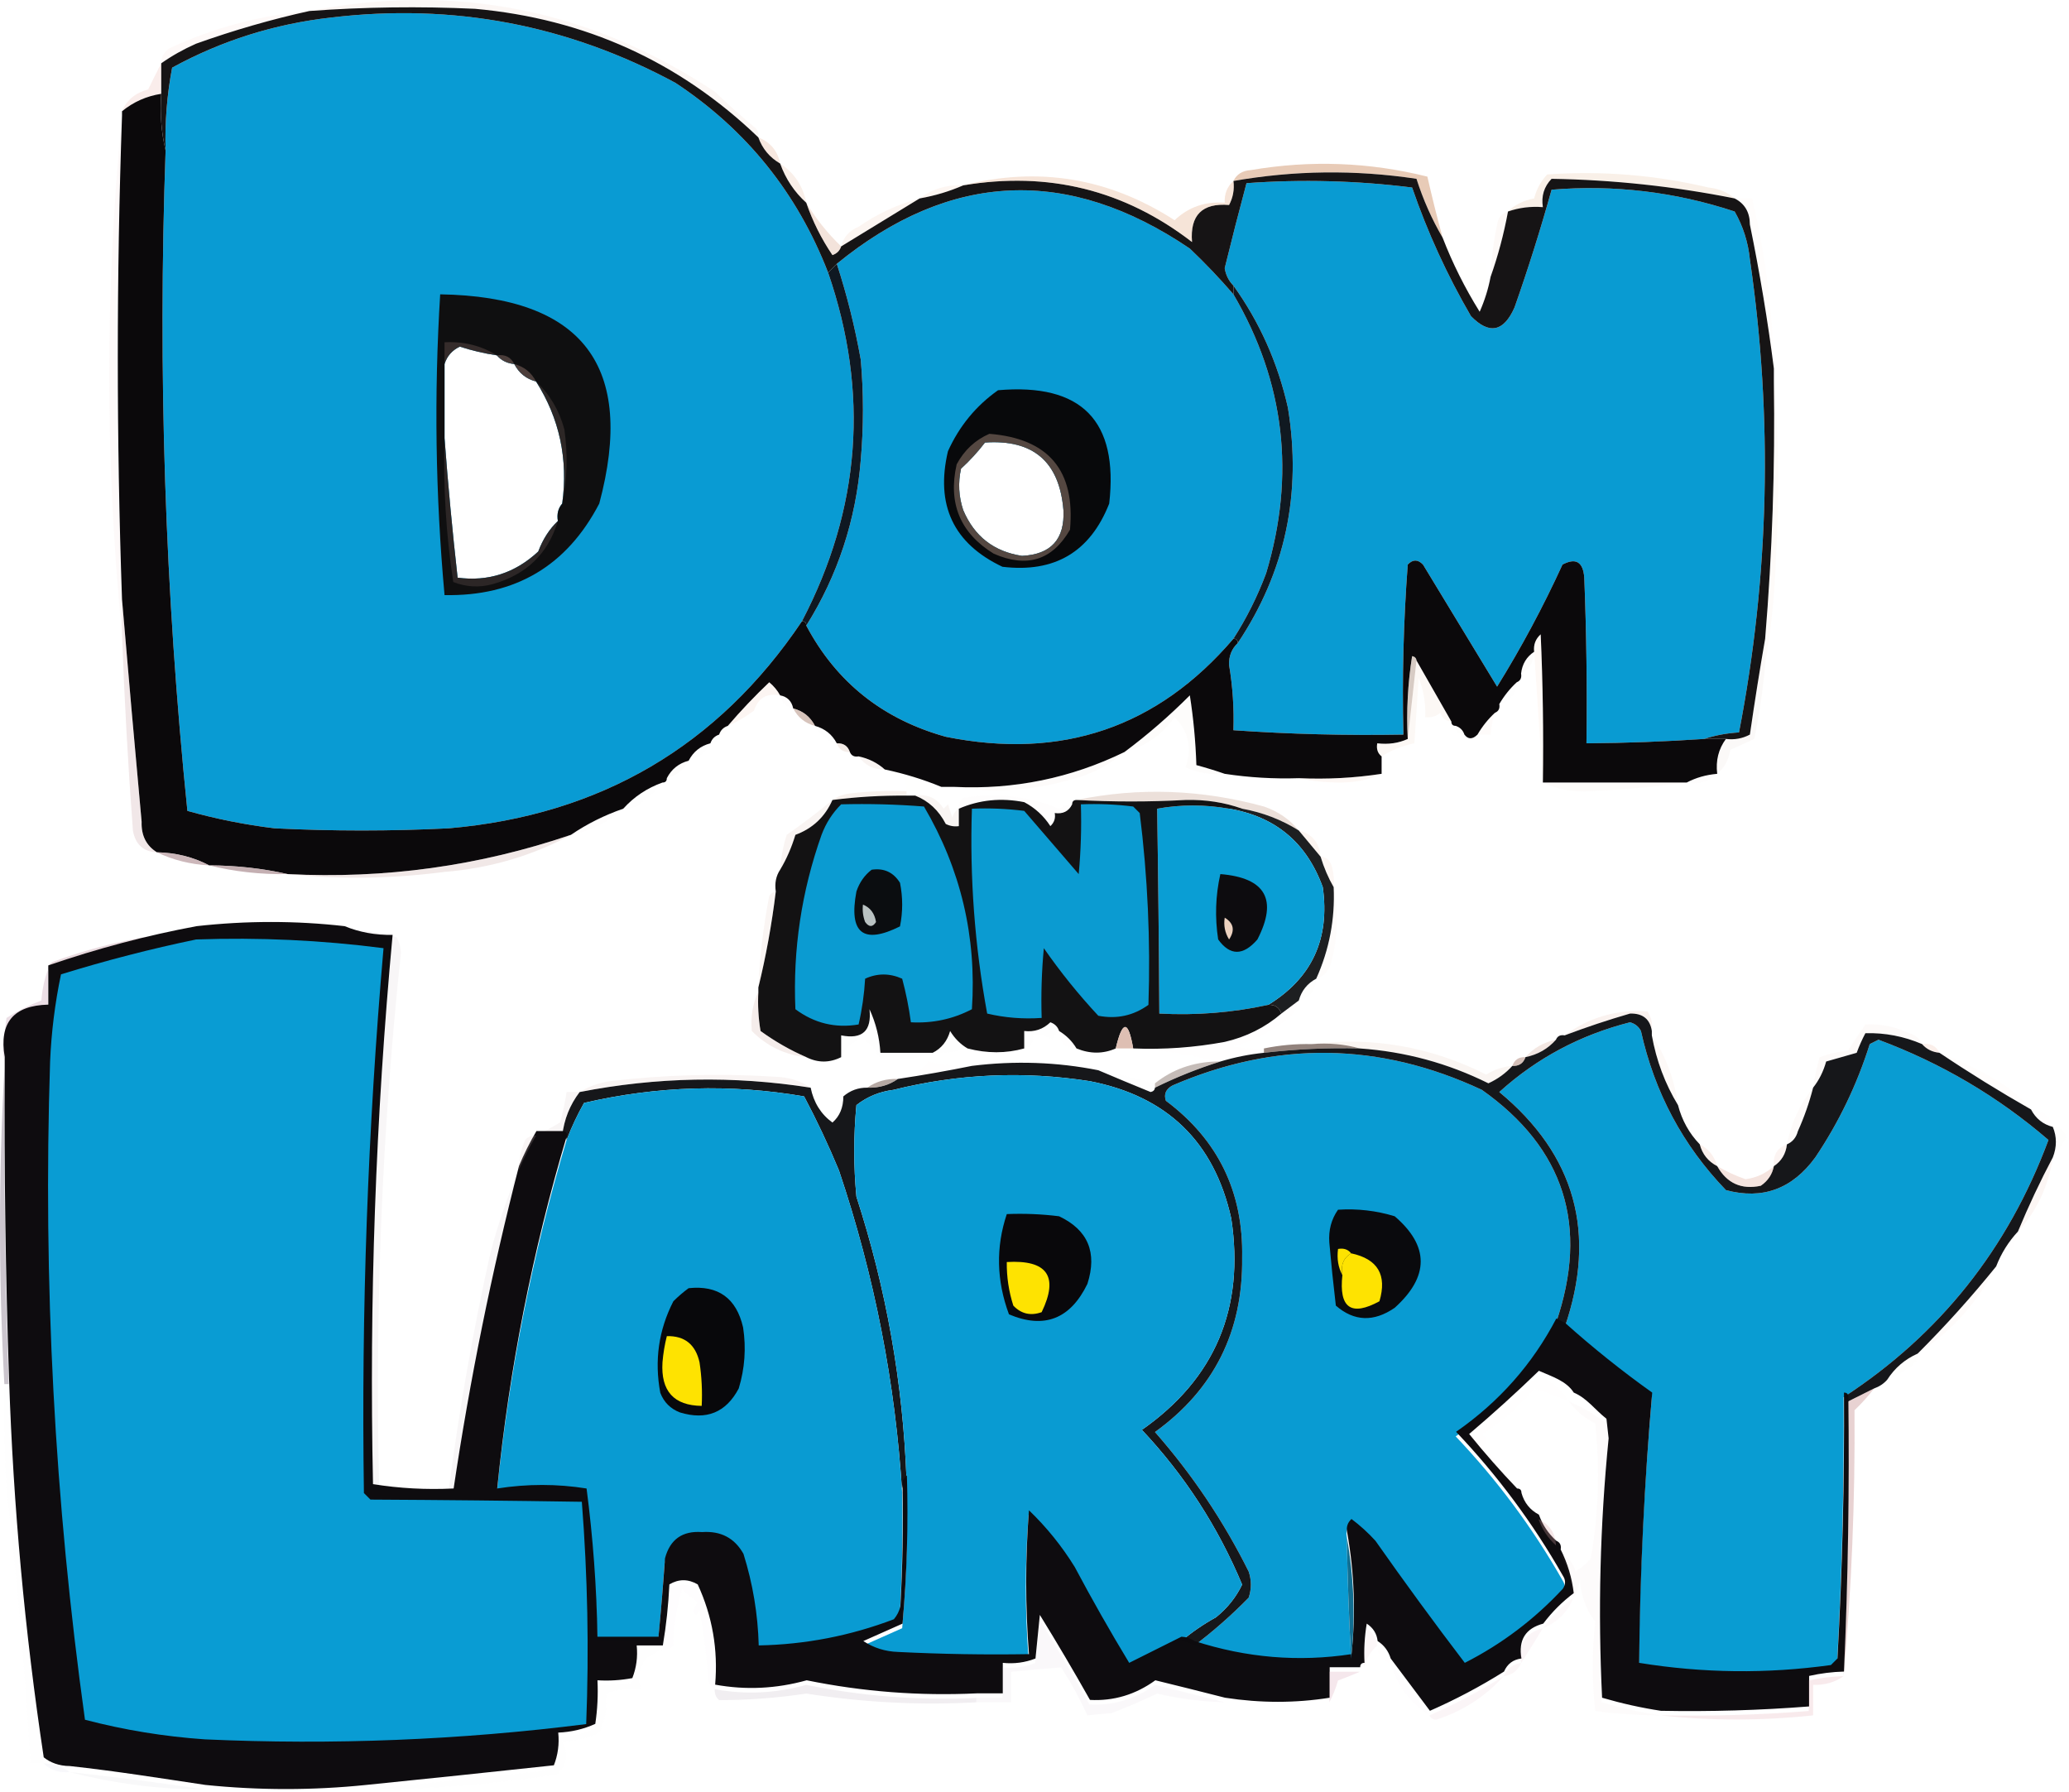 <svg width="597" height="517" viewBox="0 0 597 517" fill="none" xmlns="http://www.w3.org/2000/svg">
<path opacity="0.096" fill-rule="evenodd" clip-rule="evenodd" d="M218.819 39.641C196.044 17.778 168.796 5.412 137.074 2.541C121.13 1.793 105.2 2.003 89.285 3.17C131.36 -5.046 170.346 2.71 206.243 26.436C210.106 30.147 214.089 33.71 218.19 37.125C218.774 37.872 218.984 38.711 218.819 39.641Z" fill="#E2AC95"/>
<path opacity="0.078" fill-rule="evenodd" clip-rule="evenodd" d="M89.286 3.17C78.337 5.582 67.438 8.726 56.588 12.602C52.996 14.185 49.642 16.072 46.527 18.261C46.541 16.353 47.379 14.886 49.043 13.859C61.844 7.935 75.257 4.371 89.286 3.17Z" fill="#E6A99A"/>
<path opacity="0.999" fill-rule="evenodd" clip-rule="evenodd" d="M238.942 78.626C250.868 113.232 248.353 146.769 231.396 179.235C207.191 215.251 173.236 235.162 129.53 238.972C112.762 239.811 95.993 239.811 79.225 238.972C70.713 237.941 62.329 236.263 54.073 233.941C47.609 170.629 45.513 107.12 47.785 43.413C47.549 35.38 48.177 27.414 49.671 19.518C63.95 11.707 79.252 6.887 95.574 5.056C130.756 0.857 163.873 7.145 194.926 23.92C215.394 37.473 230.066 55.709 238.942 78.626ZM143.364 102.521C144.639 103.997 146.315 104.835 148.394 105.036C149.758 107.661 151.854 109.337 154.682 110.067C161.45 120.731 163.966 132.468 162.228 145.28C161.053 146.623 160.633 148.299 160.97 150.31C158.523 152.641 156.636 155.575 155.311 159.113C148.635 165.322 140.88 167.837 132.045 166.659C130.522 153.118 129.264 139.703 128.272 126.416C128.272 119.289 128.272 112.163 128.272 105.036C128.98 102.747 130.447 101.071 132.674 100.006C136.184 101.145 139.747 101.984 143.364 102.521Z" fill="#099BD3"/>
<path opacity="0.216" fill-rule="evenodd" clip-rule="evenodd" d="M46.526 18.261C46.526 21.195 46.526 24.13 46.526 27.064C42.277 27.722 38.505 29.398 35.207 32.095C36.558 28.865 39.073 26.769 42.753 25.807C44.033 23.173 45.291 20.658 46.526 18.261Z" fill="#EBACA4"/>
<path opacity="0.31" fill-rule="evenodd" clip-rule="evenodd" d="M218.82 39.641C222.293 41.015 224.388 43.53 225.108 47.186C222.072 45.412 219.976 42.897 218.82 39.641Z" fill="#E5B69D"/>
<path opacity="0.629" fill-rule="evenodd" clip-rule="evenodd" d="M416.264 68.566C413.163 63.275 410.647 57.616 408.718 51.588C391.012 48.928 373.406 49.138 355.898 52.217C356.816 50.274 358.493 49.226 360.929 49.073C378.124 46.141 395.102 46.77 411.862 50.959C413.209 56.88 414.675 62.748 416.264 68.566Z" fill="#DCAE8D"/>
<path opacity="0.212" fill-rule="evenodd" clip-rule="evenodd" d="M225.109 47.186C229.18 49.865 231.695 53.638 232.655 58.505C229.208 55.392 226.693 51.619 225.109 47.186Z" fill="#E2B59B"/>
<path opacity="0.198" fill-rule="evenodd" clip-rule="evenodd" d="M500.525 57.247C483.064 53.764 465.457 51.877 447.705 51.588C445.531 53.838 444.692 56.563 445.19 59.763C441.695 59.484 438.341 59.903 435.129 61.02C437.047 59.088 439.562 57.831 442.675 57.247C443.346 54.589 444.604 52.282 446.447 50.33C462.136 49.217 477.648 50.475 492.979 54.103C495.937 54.405 498.452 55.453 500.525 57.247Z" fill="#E1B18B"/>
<path opacity="0.998" fill-rule="evenodd" clip-rule="evenodd" d="M491.72 213.191C480.418 213.955 469.099 214.373 457.765 214.449C457.975 198.514 457.765 182.583 457.136 166.66C456.795 162.094 454.699 160.837 450.848 162.887C445.256 175.099 438.968 186.837 431.984 198.1C424.857 186.363 417.731 174.624 410.604 162.887C409.116 161.339 407.65 161.339 406.203 162.887C404.969 179.173 404.55 195.522 404.945 211.934C388.563 212.229 372.214 211.809 355.898 210.676C356.104 204.345 355.685 198.057 354.64 191.812C354.561 189.279 355.399 187.182 357.156 185.524C370.862 165.004 375.683 142.367 371.618 117.613C368.703 104.669 363.463 92.932 355.898 82.4C354.537 81.024 353.7 79.347 353.383 77.369C355.406 69.127 357.501 60.952 359.671 52.846C375.673 51.689 391.602 52.109 407.46 54.103C411.903 67.008 417.563 79.374 424.438 91.203C429.695 96.6 433.886 95.763 437.014 88.688C440.963 77.472 444.526 66.154 447.704 54.732C465.704 53.248 483.31 55.344 500.523 61.02C502.951 65.261 504.417 69.872 504.925 74.854C511.587 120.601 510.538 166.084 501.781 211.305C498.178 211.535 494.825 212.164 491.72 213.191Z" fill="#099BD2"/>
<path opacity="0.998" fill-rule="evenodd" clip-rule="evenodd" d="M355.898 84.915C370.713 110.214 373.857 137.043 365.33 165.402C362.833 172.074 359.689 178.362 355.898 184.266C334.026 209.876 306.358 219.308 272.896 212.563C254.726 207.504 241.311 196.815 232.652 180.493C241.742 165.974 246.982 150.045 248.372 132.704C249.211 123.062 249.211 113.421 248.372 103.779C246.697 94.362 244.392 85.139 241.456 76.112C274.245 49.376 308.201 47.908 343.322 71.71C347.806 75.981 351.997 80.382 355.898 84.915ZM284.214 127.674C298.146 126.722 305.692 133.22 306.851 147.167C307.27 155.551 303.287 159.953 294.904 160.372C286.796 159.144 281.137 154.743 277.926 147.167C276.623 143.242 276.413 139.26 277.298 135.219C279.863 132.868 282.168 130.352 284.214 127.674Z" fill="#099BD3"/>
<path opacity="0.995" fill-rule="evenodd" clip-rule="evenodd" d="M218.818 39.641C219.974 42.897 222.07 45.412 225.106 47.186C226.69 51.619 229.205 55.392 232.652 58.505C234.491 63.858 237.006 68.889 240.198 73.596C241.483 73.15 242.322 72.311 242.713 71.081C250.286 66.426 257.832 61.815 265.35 57.247C269.812 56.455 274.004 55.197 277.926 53.474C302.447 49.342 324.455 54.791 343.951 69.823C343.322 62.068 346.885 58.505 354.64 59.133C355.78 56.997 356.199 54.69 355.898 52.217C373.405 49.138 391.012 48.928 408.718 51.588C410.647 57.616 413.162 63.275 416.263 68.566C419.129 75.975 422.693 83.102 426.953 89.945C428.392 86.7 429.441 83.346 430.097 79.884C432.238 73.858 433.914 67.57 435.128 61.02C438.339 59.903 441.694 59.484 445.188 59.762C444.69 56.563 445.529 53.838 447.704 51.588C465.456 51.877 483.063 53.764 500.523 57.247C503.449 58.744 504.916 61.259 504.925 64.793C507.779 78.716 510.084 92.549 511.842 106.294C511.842 107.552 511.842 108.809 511.842 110.067C512.215 134.854 511.378 159.588 509.327 184.266C507.755 193.289 506.287 202.511 504.925 211.933C502.788 213.073 500.482 213.492 498.008 213.191C495.912 213.191 493.816 213.191 491.72 213.191C494.825 212.163 498.178 211.535 501.781 211.305C510.538 166.083 511.587 120.601 504.925 74.854C504.417 69.872 502.951 65.261 500.523 61.02C483.31 55.344 465.704 53.248 447.704 54.732C444.526 66.153 440.963 77.472 437.014 88.687C433.886 95.763 429.695 96.6 424.438 91.203C417.562 79.374 411.903 67.007 407.46 54.103C391.602 52.108 375.673 51.688 359.671 52.845C357.501 60.952 355.406 69.126 353.383 77.369C353.7 79.347 354.537 81.023 355.898 82.399C355.898 83.238 355.898 84.076 355.898 84.915C351.997 80.382 347.805 75.981 343.322 71.71C308.201 47.908 274.245 49.376 241.455 76.111C240.616 76.95 239.779 77.788 238.94 78.626C230.064 55.709 215.393 37.474 194.924 23.92C163.871 7.145 130.754 0.857 95.572 5.056C79.25 6.887 63.948 11.708 49.669 19.519C48.175 27.414 47.547 35.38 47.783 43.413C46.544 38.214 46.126 32.764 46.525 27.064C46.525 24.13 46.525 21.195 46.525 18.261C49.641 16.072 52.995 14.185 56.586 12.602C67.436 8.726 78.335 5.582 89.284 3.17C105.199 2.003 121.129 1.793 137.073 2.541C168.795 5.412 196.043 17.778 218.818 39.641Z" fill="#161415"/>
<path opacity="0.141" fill-rule="evenodd" clip-rule="evenodd" d="M265.352 57.247C257.834 61.815 250.288 66.427 242.715 71.081C243.383 68.41 245.06 66.523 247.745 65.422C253.163 61.664 259.032 58.939 265.352 57.247Z" fill="#EBBDA2"/>
<path opacity="0.396" fill-rule="evenodd" clip-rule="evenodd" d="M355.898 52.216C356.198 54.69 355.78 56.996 354.64 59.133C346.884 58.504 343.322 62.067 343.95 69.823C324.455 54.791 302.447 49.341 277.926 53.474C299.589 47.95 319.92 51.304 338.92 63.535C342.962 59.722 347.782 58.045 353.382 58.504C353.259 55.922 354.098 53.826 355.898 52.216Z" fill="#E9BC9C"/>
<path opacity="0.137" fill-rule="evenodd" clip-rule="evenodd" d="M277.928 53.474C274.005 55.197 269.814 56.455 265.352 57.247C268.975 54.505 273.166 53.248 277.928 53.474Z" fill="#F3C2A5"/>
<path opacity="0.361" fill-rule="evenodd" clip-rule="evenodd" d="M232.652 58.505C235.365 63.023 238.718 67.215 242.713 71.081C242.322 72.311 241.483 73.15 240.198 73.596C237.006 68.889 234.491 63.858 232.652 58.505Z" fill="#DFB39D"/>
<path opacity="0.082" fill-rule="evenodd" clip-rule="evenodd" d="M435.128 61.02C433.915 67.57 432.238 73.858 430.098 79.884C430.314 74.811 430.943 69.78 431.984 64.793C432.281 62.757 433.328 61.499 435.128 61.02Z" fill="#E6B494"/>
<path opacity="0.011" fill-rule="evenodd" clip-rule="evenodd" d="M416.266 68.566C418.643 71.194 420.739 74.128 422.554 77.369C424.529 76.352 426.626 75.932 428.842 76.112C428.544 77.735 428.962 78.993 430.099 79.884C429.443 83.347 428.394 86.701 426.955 89.945C422.696 83.103 419.132 75.976 416.266 68.566Z" fill="#F0BC9D"/>
<path opacity="0.06" fill-rule="evenodd" clip-rule="evenodd" d="M35.208 33.352C33.584 79.884 33.584 126.416 35.208 172.947C35.208 176.302 35.208 179.654 35.208 183.008C30.285 133.119 30.285 83.233 35.208 33.352Z" fill="#DDA5A4"/>
<path opacity="0.035" fill-rule="evenodd" clip-rule="evenodd" d="M500.523 57.247C502.2 57.247 503.877 57.247 505.554 57.247C509.393 73.359 511.49 89.707 511.842 106.294C510.084 92.55 507.779 78.716 504.925 64.793C504.916 61.259 503.449 58.744 500.523 57.247Z" fill="#F3BF93"/>
<path opacity="0.996" fill-rule="evenodd" clip-rule="evenodd" d="M127.013 84.915C168.2 85.584 183.5 105.705 172.916 145.28C163.547 163.279 148.664 172.082 128.271 171.69C125.643 142.724 125.223 113.799 127.013 84.915ZM143.362 102.521C144.637 103.998 146.314 104.835 148.392 105.036C149.757 107.661 151.852 109.337 154.68 110.067C161.449 120.731 163.964 132.469 162.226 145.28C161.052 146.623 160.631 148.299 160.969 150.31C158.521 152.641 156.635 155.575 155.309 159.114C148.634 165.322 140.878 167.838 132.043 166.659C130.52 153.119 129.263 139.704 128.271 126.416C128.271 119.289 128.271 112.163 128.271 105.036C128.979 102.747 130.445 101.071 132.672 100.006C136.182 101.145 139.745 101.984 143.362 102.521Z" fill="#0F0E0F"/>
<path opacity="0.176" fill-rule="evenodd" clip-rule="evenodd" d="M143.365 102.521C139.748 101.984 136.185 101.145 132.675 100.006C130.448 101.071 128.981 102.748 128.273 105.036C128.273 102.94 128.273 100.845 128.273 98.748C133.837 98.462 138.868 99.719 143.365 102.521Z" fill="#EBB9AB"/>
<path opacity="0.275" fill-rule="evenodd" clip-rule="evenodd" d="M143.363 102.522C145.728 102.181 147.404 103.02 148.394 105.037C146.315 104.836 144.638 103.998 143.363 102.522Z" fill="#E7B8A9"/>
<path opacity="0.996" fill-rule="evenodd" clip-rule="evenodd" d="M355.898 82.399C363.463 92.932 368.703 104.669 371.619 117.612C375.683 142.367 370.863 165.004 357.156 185.523C357.156 184.685 356.737 184.266 355.898 184.266C359.689 178.361 362.833 172.073 365.331 165.402C373.857 137.043 370.713 110.214 355.898 84.915C355.898 84.076 355.898 83.238 355.898 82.399Z" fill="#0F1921"/>
<path opacity="0.278" fill-rule="evenodd" clip-rule="evenodd" d="M148.395 105.036C151.223 105.766 153.318 107.442 154.683 110.067C151.854 109.337 149.759 107.661 148.395 105.036Z" fill="#EAB9AB"/>
<path opacity="0.995" fill-rule="evenodd" clip-rule="evenodd" d="M287.987 112.582C312.097 110.491 322.787 121.389 320.057 145.28C314.561 159.247 304.29 165.327 289.245 163.516C275.117 156.824 269.878 145.714 273.525 130.189C276.788 122.953 281.609 117.083 287.987 112.582ZM284.215 127.674C282.169 130.352 279.863 132.868 277.298 135.219C276.414 139.26 276.624 143.242 277.927 147.167C281.137 154.743 286.797 159.144 294.904 160.372C303.288 159.953 307.27 155.551 306.852 147.167C305.692 133.22 298.146 126.722 284.215 127.674Z" fill="#09090B"/>
<path opacity="0.141" fill-rule="evenodd" clip-rule="evenodd" d="M154.68 110.067C158.655 113.808 161.38 118.42 162.854 123.901C163.883 131.256 163.674 138.382 162.225 145.28C163.963 132.469 161.448 120.731 154.68 110.067Z" fill="#E5B8AA"/>
<path opacity="0.357" fill-rule="evenodd" clip-rule="evenodd" d="M285.475 125.158C302.565 126.528 310.319 135.75 308.741 152.826C303.646 161.635 296.309 163.942 286.733 159.743C277.058 153.794 273.495 145.201 276.043 133.961C278.234 129.879 281.378 126.945 285.475 125.158ZM284.217 127.673C282.171 130.352 279.866 132.867 277.3 135.219C276.416 139.26 276.626 143.241 277.929 147.166C281.14 154.742 286.799 159.144 294.907 160.371C303.29 159.953 307.273 155.551 306.854 147.166C305.695 133.219 298.149 126.721 284.217 127.673Z" fill="#DDB6A3"/>
<path opacity="0.996" fill-rule="evenodd" clip-rule="evenodd" d="M241.455 76.111C244.392 85.138 246.697 94.362 248.372 103.779C249.211 113.421 249.211 123.062 248.372 132.704C246.981 150.045 241.742 165.974 232.652 180.493C232.652 179.654 232.233 179.236 231.395 179.236C248.351 146.769 250.866 113.232 238.94 78.627C239.779 77.788 240.617 76.95 241.455 76.111Z" fill="#0E1822"/>
<path opacity="0.061" fill-rule="evenodd" clip-rule="evenodd" d="M511.843 110.067C513.302 126.617 513.512 143.386 512.472 160.371C512.112 171.108 511.064 181.587 509.328 191.812C509.328 189.296 509.328 186.781 509.328 184.266C511.379 159.588 512.217 134.854 511.843 110.067Z" fill="#F1C097"/>
<path opacity="0.994" fill-rule="evenodd" clip-rule="evenodd" d="M46.525 27.064C46.126 32.764 46.544 38.214 47.783 43.413C45.511 107.12 47.607 170.63 54.071 233.942C62.327 236.263 70.711 237.941 79.223 238.972C95.991 239.811 112.76 239.811 129.528 238.972C173.234 235.163 207.189 215.251 231.394 179.236C232.233 179.236 232.652 179.654 232.652 180.493C241.311 196.814 254.726 207.504 272.896 212.562C306.358 219.308 334.026 209.876 355.898 184.266C356.737 184.266 357.156 184.685 357.156 185.524C355.399 187.182 354.561 189.279 354.64 191.812C355.685 198.057 356.104 204.345 355.898 210.676C372.214 211.809 388.563 212.229 404.945 211.933C404.55 195.522 404.969 179.173 406.202 162.887C407.65 161.338 409.116 161.338 410.604 162.887C417.731 174.624 424.857 186.362 431.983 198.1C438.968 186.837 445.256 175.099 450.848 162.887C454.698 160.837 456.795 162.094 457.136 166.659C457.765 182.583 457.975 198.513 457.765 214.449C469.099 214.373 480.418 213.954 491.72 213.191C493.816 213.191 495.912 213.191 498.008 213.191C495.868 216.084 495.03 219.438 495.493 223.252C492.265 223.53 489.329 224.369 486.69 225.767C472.856 225.767 459.022 225.767 445.188 225.767C445.398 211.508 445.188 197.255 444.56 183.008C443.066 184.345 442.437 186.023 442.673 188.039C440.472 189.496 439.215 191.593 438.9 194.327C439.117 195.574 438.697 196.412 437.643 196.842C435.677 198.659 434.001 200.755 432.612 203.13C432.829 204.378 432.409 205.215 431.355 205.645C429.389 207.463 427.713 209.558 426.324 211.933C424.875 213.348 423.618 213.348 422.551 211.933C422.133 210.676 421.294 209.837 420.036 209.418C419.197 209.418 418.779 208.999 418.779 208.161C415.424 202.291 412.072 196.423 408.718 190.554C408.642 189.871 408.223 189.452 407.46 189.296C406.207 197.217 405.787 205.183 406.202 213.191C403.553 214.408 400.617 214.828 397.399 214.449C397.101 216.072 397.52 217.33 398.657 218.221C398.657 218.64 398.657 219.06 398.657 219.479C398.657 220.737 398.657 221.994 398.657 223.252C390.804 224.457 382.84 224.876 374.762 224.51C367.579 224.745 360.452 224.326 353.383 223.252C350.797 222.351 348.072 221.513 345.208 220.737C344.993 213.991 344.364 207.283 343.322 200.615C337.348 206.6 331.06 212.049 324.458 216.964C308.992 224.497 292.643 227.851 275.411 227.025C274.153 227.025 272.896 227.025 271.638 227.025C266.438 224.874 260.988 223.198 255.289 221.994C253.175 220.098 250.66 218.84 247.743 218.221C246.496 218.438 245.658 218.018 245.228 216.964C244.633 215.196 243.376 214.357 241.455 214.449C240.098 211.879 238.002 210.203 235.167 209.418C233.803 206.794 231.708 205.117 228.879 204.388C228.431 202.262 227.174 201.005 225.106 200.615C224.324 199.198 223.276 197.94 221.962 196.842C217.723 200.87 213.74 205.062 210.015 209.418C208.757 209.837 207.919 210.676 207.5 211.933C206.242 212.352 205.403 213.191 204.985 214.449C202.156 215.178 200.061 216.854 198.696 219.479C195.868 220.208 193.773 221.885 192.408 224.51C192.408 225.348 191.99 225.767 191.151 225.767C186.718 227.35 182.945 229.866 179.832 233.313C174.402 235.189 169.371 237.704 164.741 240.858C138.286 249.855 111.038 253.628 82.996 252.177C75.717 250.53 68.171 249.691 60.359 249.662C55.752 247.252 50.722 245.995 45.268 245.889C42.198 243.965 40.73 241.031 40.866 237.086C38.888 215.523 37.002 194.143 35.207 172.947C33.582 126.416 33.582 79.884 35.207 33.352C35.207 32.934 35.207 32.514 35.207 32.095C38.504 29.399 42.277 27.722 46.525 27.064Z" fill="#0B090B"/>
<path opacity="0.144" fill-rule="evenodd" clip-rule="evenodd" d="M128.271 126.416C129.263 139.703 130.521 153.118 132.044 166.659C140.879 167.837 148.634 165.322 155.31 159.113C156.635 155.575 158.522 152.641 160.969 150.31C158.167 159.73 151.879 165.809 142.105 168.546C138.264 169.578 134.491 169.369 130.786 167.917C128.695 154.191 127.856 140.357 128.271 126.416Z" fill="#DAB0A7"/>
<path opacity="0.267" fill-rule="evenodd" clip-rule="evenodd" d="M35.207 172.948C37.002 194.143 38.888 215.523 40.866 237.086C40.73 241.031 42.198 243.965 45.268 245.889C41.376 245.731 39.07 243.634 38.351 239.601C36.938 220.753 35.889 201.889 35.207 183.009C35.207 179.654 35.207 176.302 35.207 172.948Z" fill="#CAA5A9"/>
<path opacity="0.043" fill-rule="evenodd" clip-rule="evenodd" d="M442.675 188.039C442.559 190.992 441.302 193.087 438.902 194.327C439.217 191.593 440.474 189.497 442.675 188.039Z" fill="#E6BFA5"/>
<path opacity="0.055" fill-rule="evenodd" clip-rule="evenodd" d="M509.328 184.266C509.328 186.781 509.328 189.296 509.328 191.811C508.692 198.989 507.644 206.115 506.184 213.191C503.9 214.233 501.595 215.282 499.267 216.335C498.79 219.26 497.532 221.565 495.495 223.252C495.032 219.437 495.869 216.083 498.01 213.191C500.484 213.491 502.79 213.073 504.927 211.933C506.289 202.511 507.756 193.289 509.328 184.266Z" fill="#C69E85"/>
<path opacity="0.467" fill-rule="evenodd" clip-rule="evenodd" d="M408.721 190.554C407.882 198.1 407.044 205.645 406.206 213.191C405.79 205.183 406.211 197.217 407.463 189.296C408.226 189.452 408.645 189.871 408.721 190.554Z" fill="#A99082"/>
<path opacity="0.012" fill-rule="evenodd" clip-rule="evenodd" d="M437.644 196.842C437.43 200.242 435.754 202.339 432.613 203.13C434.002 200.754 435.678 198.659 437.644 196.842Z" fill="#F4CDB0"/>
<path opacity="0.204" fill-rule="evenodd" clip-rule="evenodd" d="M225.107 200.615C221.271 199.889 218.756 201.357 217.561 205.016C215.166 206.803 212.65 208.271 210.016 209.418C213.741 205.062 217.724 200.87 221.963 196.842C223.277 197.94 224.325 199.197 225.107 200.615Z" fill="#F1D0C1"/>
<path opacity="0.02" fill-rule="evenodd" clip-rule="evenodd" d="M225.109 200.615C227.177 201.005 228.435 202.262 228.882 204.388C226.815 203.998 225.557 202.74 225.109 200.615Z" fill="#D5B6A9"/>
<path opacity="0.118" fill-rule="evenodd" clip-rule="evenodd" d="M408.72 190.554C412.074 196.423 415.427 202.291 418.781 208.16C417.209 208.064 416.161 207.225 415.637 205.645C414.365 206.698 412.898 207.117 411.235 206.903C411.423 202.995 410.794 199.223 409.349 195.584C408.93 201.872 408.51 208.16 408.091 214.448C404.625 215.165 401.481 216.423 398.659 218.221C397.522 217.33 397.103 216.072 397.402 214.448C400.62 214.828 403.555 214.408 406.205 213.191C407.044 205.645 407.881 198.1 408.72 190.554Z" fill="#EBC3AC"/>
<path opacity="0.675" fill-rule="evenodd" clip-rule="evenodd" d="M228.879 204.388C231.707 205.117 233.802 206.794 235.167 209.418C232.339 208.689 230.243 207.012 228.879 204.388Z" fill="#C3A79B"/>
<path opacity="0.051" fill-rule="evenodd" clip-rule="evenodd" d="M353.386 223.252C349.426 223.615 345.653 222.987 342.068 221.365C344.058 215.92 343.009 211.098 338.923 206.903C335.27 212.036 330.45 215.391 324.461 216.964C331.063 212.049 337.351 206.6 343.325 200.615C344.368 207.283 344.996 213.991 345.212 220.737C348.075 221.513 350.8 222.351 353.386 223.252Z" fill="#E4C5B3"/>
<path opacity="0.122" fill-rule="evenodd" clip-rule="evenodd" d="M445.189 225.767C444.35 213.191 443.512 200.615 442.673 188.039C442.437 186.023 443.066 184.345 444.56 183.008C445.189 197.255 445.399 211.508 445.189 225.767Z" fill="#FDD2B6"/>
<path opacity="0.055" fill-rule="evenodd" clip-rule="evenodd" d="M431.355 205.645C430.678 207.679 430.259 209.775 430.097 211.933C428.839 211.933 427.582 211.933 426.324 211.933C427.713 209.558 429.389 207.463 431.355 205.645Z" fill="#EEC7AD"/>
<path opacity="0.039" fill-rule="evenodd" clip-rule="evenodd" d="M210.015 209.418C210.015 211.095 209.176 211.934 207.5 211.934C207.919 210.676 208.758 209.837 210.015 209.418Z" fill="#F4D2C2"/>
<path opacity="0.012" fill-rule="evenodd" clip-rule="evenodd" d="M235.168 209.418C238.003 210.203 240.099 211.88 241.456 214.449C238.57 213.649 236.475 211.973 235.168 209.418Z" fill="#DEC0B2"/>
<path opacity="0.016" fill-rule="evenodd" clip-rule="evenodd" d="M420.039 209.418C421.297 209.837 422.136 210.676 422.554 211.934C420.878 211.934 420.039 211.095 420.039 209.418Z" fill="#E9C7AE"/>
<path opacity="0.02" fill-rule="evenodd" clip-rule="evenodd" d="M207.5 211.933C207.5 213.61 206.661 214.448 204.984 214.448C205.403 213.191 206.242 212.352 207.5 211.933Z" fill="#F8D8C8"/>
<path opacity="0.267" fill-rule="evenodd" clip-rule="evenodd" d="M241.457 214.449C243.377 214.357 244.635 215.196 245.23 216.964C243.309 217.056 242.052 216.217 241.457 214.449Z" fill="#D6B9AB"/>
<path opacity="0.012" fill-rule="evenodd" clip-rule="evenodd" d="M204.987 214.448C203.623 217.073 201.528 218.75 198.699 219.479C200.064 216.854 202.159 215.178 204.987 214.448Z" fill="#F1D0C2"/>
<path opacity="0.169" fill-rule="evenodd" clip-rule="evenodd" d="M247.746 218.221C250.662 218.84 253.178 220.098 255.292 221.994C252.036 222.043 249.521 220.786 247.746 218.221Z" fill="#DDC1B3"/>
<path opacity="0.01" fill-rule="evenodd" clip-rule="evenodd" d="M398.656 219.479C402.01 220.737 402.01 221.994 398.656 223.252C398.656 221.994 398.656 220.737 398.656 219.479Z" fill="#F6D0B7"/>
<path opacity="0.075" fill-rule="evenodd" clip-rule="evenodd" d="M324.461 216.964C319.79 220.976 314.341 223.701 308.112 225.138C297.146 228.183 286.246 228.812 275.414 227.025C292.646 227.851 308.995 224.497 324.461 216.964Z" fill="#EBCEBE"/>
<path opacity="0.047" fill-rule="evenodd" clip-rule="evenodd" d="M198.698 219.479C197.334 222.104 195.239 223.78 192.41 224.51C193.775 221.885 195.87 220.209 198.698 219.479Z" fill="#E3C6B9"/>
<path opacity="0.166" fill-rule="evenodd" clip-rule="evenodd" d="M398.656 223.252C395.188 224.909 391.206 225.748 386.709 225.767C382.494 225.765 378.512 225.346 374.762 224.51C382.839 224.876 390.804 224.457 398.656 223.252Z" fill="#F6D2BC"/>
<path opacity="0.016" fill-rule="evenodd" clip-rule="evenodd" d="M495.495 223.252C493.257 225.571 490.323 226.409 486.691 225.767C489.331 224.369 492.266 223.53 495.495 223.252Z" fill="#D3AC92"/>
<path opacity="0.01" fill-rule="evenodd" clip-rule="evenodd" d="M255.289 221.995C260.989 223.198 266.438 224.874 271.638 227.025C268.373 227.987 265.019 228.407 261.577 228.283C261.853 226.805 261.434 225.547 260.32 224.51C258.4 223.888 256.724 223.05 255.289 221.995Z" fill="#ECCDBF"/>
<path opacity="0.043" fill-rule="evenodd" clip-rule="evenodd" d="M445.191 225.767C459.025 225.767 472.859 225.767 486.693 225.767C477.488 227.014 468.056 227.852 458.396 228.282C453.611 228.529 449.209 227.691 445.191 225.767Z" fill="#DDB9A2"/>
<path opacity="0.251" fill-rule="evenodd" clip-rule="evenodd" d="M261.579 228.282C261.579 228.701 261.579 229.121 261.579 229.54C254.415 229.473 247.29 229.892 240.199 230.798C241.594 229.804 243.27 229.175 245.23 228.911C250.664 228.284 256.113 228.074 261.579 228.282Z" fill="#E6C7BA"/>
<path opacity="0.447" fill-rule="evenodd" clip-rule="evenodd" d="M374.763 239.601C369.757 236.474 364.306 234.377 358.414 233.313C353.291 231.485 347.842 230.646 342.065 230.798C331.689 231.37 321.208 231.37 310.625 230.798C328.604 227.103 346.63 227.732 364.702 232.684C368.797 234.088 372.15 236.393 374.763 239.601Z" fill="#D5BAAC"/>
<path opacity="0.012" fill-rule="evenodd" clip-rule="evenodd" d="M191.151 225.767C188.966 228.345 186.451 230.651 183.605 232.684C182.413 233.292 181.155 233.5 179.832 233.313C182.945 229.866 186.717 227.351 191.151 225.767Z" fill="#E6C8BE"/>
<path opacity="0.02" fill-rule="evenodd" clip-rule="evenodd" d="M309.367 232.055C308.377 234.072 306.701 234.911 304.336 234.57C304.612 236.048 304.193 237.306 303.079 238.343C301.162 235.378 298.647 233.073 295.533 231.426C288.887 230.112 282.599 230.741 276.669 233.313C276.561 232.06 276.981 231.013 277.927 230.169C287.891 228.701 297.113 229.749 305.594 233.313C306.747 232.524 308.005 232.104 309.367 232.055Z" fill="#DFC1B2"/>
<path opacity="0.161" fill-rule="evenodd" clip-rule="evenodd" d="M264.094 229.54C267.647 229.013 270.37 230.271 272.268 233.313C272.687 232.894 273.107 232.474 273.526 232.055C273.945 233.313 274.365 234.57 274.783 235.828C275.133 234.676 275.762 233.839 276.67 233.313C276.67 234.989 276.67 236.667 276.67 238.343C275.347 238.531 274.089 238.322 272.897 237.715C270.884 233.807 267.948 231.083 264.094 229.54Z" fill="#DEC3B5"/>
<path opacity="0.02" fill-rule="evenodd" clip-rule="evenodd" d="M179.834 233.313C175.54 237.136 170.51 239.651 164.742 240.859C169.373 237.704 174.403 235.189 179.834 233.313Z" fill="#E4C6BC"/>
<path fill-rule="evenodd" clip-rule="evenodd" d="M354.641 233.313C355.898 233.313 357.156 233.313 358.413 233.313C364.305 234.377 369.756 236.473 374.762 239.601C376.871 242.166 378.968 244.681 381.05 247.146C382.011 250.313 383.269 253.247 384.823 255.95C385.245 265.162 383.568 273.965 379.793 282.359C377.224 283.716 375.547 285.813 374.762 288.648C373.086 289.905 371.408 291.163 369.732 292.42C369.137 290.652 367.88 289.813 365.959 289.905C378.54 282.19 383.781 270.871 381.679 255.95C377.022 243.112 368.009 235.566 354.641 233.313Z" fill="#1D1F21"/>
<path opacity="0.173" fill-rule="evenodd" clip-rule="evenodd" d="M240.201 230.798C238.062 235.662 234.497 239.016 229.511 240.859C228.411 244.507 226.943 247.861 225.109 250.919C225.333 247.504 225.962 244.15 226.996 240.859C231.683 237.606 236.085 234.252 240.201 230.798Z" fill="#DDC2B6"/>
<path opacity="0.206" fill-rule="evenodd" clip-rule="evenodd" d="M374.762 239.601C378.613 240.567 380.708 243.082 381.05 247.147C378.967 244.682 376.871 242.166 374.762 239.601Z" fill="#EDCCBB"/>
<path opacity="0.757" fill-rule="evenodd" clip-rule="evenodd" d="M45.27 245.889C50.724 245.994 55.754 247.252 60.361 249.662C54.953 249.386 49.923 248.128 45.27 245.889Z" fill="#BCA0A4"/>
<path opacity="0.325" fill-rule="evenodd" clip-rule="evenodd" d="M164.741 240.859C153.514 246.922 141.357 250.486 128.27 251.548C112.999 253.543 97.908 253.753 82.996 252.177C111.038 253.628 138.286 249.856 164.741 240.859Z" fill="#D5B8B5"/>
<path opacity="0.757" fill-rule="evenodd" clip-rule="evenodd" d="M60.359 249.662C68.172 249.691 75.717 250.53 82.996 252.177C75.166 252.318 67.621 251.48 60.359 249.662Z" fill="#B19699"/>
<path opacity="0.169" fill-rule="evenodd" clip-rule="evenodd" d="M381.051 247.147C382.623 247.243 383.67 248.082 384.195 249.662C384.816 251.717 385.025 253.813 384.824 255.95C383.269 253.247 382.012 250.313 381.051 247.147Z" fill="#F4D3BE"/>
<path fill-rule="evenodd" clip-rule="evenodd" d="M354.641 233.313C368.01 235.567 377.023 243.112 381.68 255.95C383.781 270.872 378.541 282.19 365.96 289.906C355.64 292.149 345.16 292.987 334.519 292.421C334.408 272.701 334.197 252.998 333.891 233.313C340.726 232.081 347.643 232.081 354.641 233.313Z" fill="#0A9ED4"/>
<path opacity="0.997" fill-rule="evenodd" clip-rule="evenodd" d="M352.128 252.177C365.178 253.255 368.742 259.543 362.817 271.041C358.706 275.788 354.933 275.788 351.499 271.041C350.52 264.648 350.73 258.36 352.128 252.177Z" fill="#0D0C0F"/>
<path opacity="0.996" fill-rule="evenodd" clip-rule="evenodd" d="M353.386 264.753C355.978 266.327 356.396 268.423 354.643 271.041C353.446 269.098 353.027 267.002 353.386 264.753Z" fill="#EDD3C1"/>
<path opacity="0.996" fill-rule="evenodd" clip-rule="evenodd" d="M261.578 229.54C262.417 229.54 263.255 229.54 264.094 229.54C267.948 231.083 270.883 233.807 272.897 237.715C274.089 238.322 275.347 238.531 276.67 238.343C276.67 236.667 276.67 234.989 276.67 233.313C282.599 230.741 288.887 230.112 295.534 231.426C298.648 233.073 301.163 235.378 303.08 238.343C304.194 237.306 304.613 236.048 304.337 234.571C306.701 234.911 308.378 234.073 309.368 232.055C309.368 231.216 309.786 230.798 310.625 230.798C321.208 231.37 331.689 231.37 342.066 230.798C347.842 230.646 353.291 231.484 358.414 233.313C357.157 233.313 355.899 233.313 354.642 233.313C347.643 232.08 340.726 232.08 333.891 233.313C334.198 252.998 334.408 272.701 334.52 292.421C345.161 292.987 355.64 292.149 365.96 289.905C367.881 289.814 369.138 290.652 369.733 292.421C365.05 296.439 359.6 299.164 353.384 300.595C344.66 302.215 335.857 302.844 326.974 302.482C325.563 294.24 323.887 294.24 321.944 302.482C318.302 304.085 314.529 304.085 310.625 302.482C309.368 300.385 307.691 298.709 305.595 297.451C305.204 296.221 304.365 295.382 303.08 294.936C300.968 296.953 298.453 297.792 295.534 297.451C295.534 299.128 295.534 300.805 295.534 302.482C290.268 303.943 284.819 303.943 279.185 302.482C277.15 301.286 275.474 299.609 274.154 297.451C273.335 300.354 271.658 302.45 269.124 303.739C264.094 303.739 259.063 303.739 254.033 303.739C253.775 299.353 252.726 295.161 250.889 291.163C251.56 297.41 248.835 299.925 242.714 298.709C242.714 300.805 242.714 302.9 242.714 304.997C239.36 306.673 236.007 306.673 232.653 304.997C228.064 303.011 223.663 300.496 219.448 297.451C218.822 293.701 218.612 289.928 218.82 286.133C218.82 285.714 218.82 285.294 218.82 284.875C221.015 275.904 222.693 266.682 223.85 257.208C223.493 254.799 223.912 252.704 225.108 250.919C226.941 247.861 228.409 244.507 229.509 240.859C234.496 239.016 238.06 235.662 240.199 230.798C247.289 229.892 254.415 229.473 261.578 229.54Z" fill="#131113"/>
<path fill-rule="evenodd" clip-rule="evenodd" d="M242.713 232.055C250.689 231.847 258.653 232.055 266.608 232.684C277.222 250.754 281.833 270.247 280.441 291.163C274.991 294.015 269.123 295.273 262.835 294.936C262.266 290.69 261.429 286.499 260.319 282.36C256.708 280.746 253.145 280.746 249.63 282.36C249.369 286.873 248.741 291.275 247.743 295.565C241.058 296.692 234.979 295.224 229.508 291.163C228.758 273.94 231.274 257.171 237.054 240.859C238.326 237.461 240.213 234.527 242.713 232.055Z" fill="#0B9BD1"/>
<path opacity="0.997" fill-rule="evenodd" clip-rule="evenodd" d="M251.515 250.919C255.068 250.392 257.792 251.65 259.69 254.692C260.529 258.884 260.529 263.077 259.69 267.268C249.045 272.574 244.853 269.221 247.114 257.207C247.99 254.587 249.458 252.49 251.515 250.919Z" fill="#0B0D10"/>
<path opacity="0.996" fill-rule="evenodd" clip-rule="evenodd" d="M249.001 260.98C251.121 261.84 252.378 263.517 252.774 266.011C251.801 267.534 250.753 267.534 249.63 266.011C249.014 264.384 248.804 262.707 249.001 260.98Z" fill="#BAC3C3"/>
<path fill-rule="evenodd" clip-rule="evenodd" d="M311.882 232.055C316.93 231.847 321.961 232.057 326.973 232.684C327.602 233.313 328.231 233.942 328.86 234.571C331.159 252.96 331.998 271.404 331.375 289.906C327.059 293.027 322.237 294.075 316.912 293.05C311.195 286.916 305.955 280.418 301.192 273.557C300.565 280.251 300.355 286.958 300.564 293.678C295.197 294.052 289.957 293.633 284.843 292.421C281.252 272.875 279.784 253.173 280.442 233.313C285.49 233.104 290.52 233.314 295.533 233.942C300.774 240.02 306.013 246.099 311.253 252.177C311.881 245.483 312.091 238.776 311.882 232.055Z" fill="#0B9BD1"/>
<path opacity="0.18" fill-rule="evenodd" clip-rule="evenodd" d="M223.851 257.207C222.694 266.682 221.016 275.904 218.82 284.875C219.219 276.004 220.267 267.2 221.964 258.465C222.446 257.766 223.075 257.347 223.851 257.207Z" fill="#E6CAC1"/>
<path opacity="0.525" fill-rule="evenodd" clip-rule="evenodd" d="M56.589 268.526C42.17 271.22 27.918 274.993 13.83 279.845C13.792 278.591 14.421 277.752 15.716 277.329C28.931 272.506 42.555 269.571 56.589 268.526Z" fill="#D5B8C1"/>
<path opacity="0.063" fill-rule="evenodd" clip-rule="evenodd" d="M384.823 255.95C386.28 262.913 386.071 270.04 384.195 277.329C383.671 279.907 382.204 281.585 379.793 282.36C383.568 273.965 385.245 265.162 384.823 255.95Z" fill="#F0D1C0"/>
<path opacity="0.02" fill-rule="evenodd" clip-rule="evenodd" d="M379.792 282.36C379.578 285.76 377.902 287.857 374.762 288.648C375.546 285.813 377.223 283.717 379.792 282.36Z" fill="#F1D3C3"/>
<path opacity="0.471" fill-rule="evenodd" clip-rule="evenodd" d="M13.827 279.845C13.827 283.618 13.827 287.39 13.827 291.163C3.763 291.393 -0.428 296.424 1.251 306.255C1.043 302.042 1.253 297.85 1.88 293.678C5.078 291.66 8.43 289.984 11.94 288.648C12.174 285.459 12.803 282.525 13.827 279.845Z" fill="#D4B8C8"/>
<path opacity="0.2" fill-rule="evenodd" clip-rule="evenodd" d="M476.629 297.451C476.097 293.996 474 292.32 470.341 292.42C463.945 294.273 457.656 296.369 451.477 298.708C458.568 293.48 466.534 291.175 475.371 291.791C476.478 293.497 476.898 295.383 476.629 297.451Z" fill="#EAC2B0"/>
<path opacity="0.984" fill-rule="evenodd" clip-rule="evenodd" d="M326.976 302.482C325.299 302.482 323.622 302.482 321.945 302.482C323.888 294.241 325.565 294.241 326.976 302.482Z" fill="#DDBEB2"/>
<path opacity="0.302" fill-rule="evenodd" clip-rule="evenodd" d="M218.821 286.133C218.613 289.928 218.823 293.701 219.449 297.451C223.664 300.496 228.065 303.011 232.654 304.997C226.537 304.349 221.297 301.834 216.934 297.451C216.532 293.402 217.161 289.629 218.821 286.133Z" fill="#DDC4BE"/>
<path opacity="0.012" fill-rule="evenodd" clip-rule="evenodd" d="M269.125 303.739C264.38 305.573 259.349 306.201 254.033 305.625C250.486 298.348 246.713 298.138 242.715 304.997C242.715 302.9 242.715 300.805 242.715 298.709C248.836 299.925 251.561 297.409 250.889 291.163C252.727 295.161 253.776 299.352 254.033 303.739C259.064 303.739 264.094 303.739 269.125 303.739Z" fill="#D3BBB5"/>
<path opacity="0.012" fill-rule="evenodd" clip-rule="evenodd" d="M305.596 297.451C304.688 297.976 304.059 298.814 303.71 299.966C302.004 298.859 300.118 298.439 298.05 298.708C298.321 300.82 297.482 302.078 295.535 302.481C295.535 300.805 295.535 299.127 295.535 297.451C298.454 297.792 300.969 296.953 303.081 294.936C304.366 295.382 305.205 296.221 305.596 297.451Z" fill="#E4C4BD"/>
<path opacity="0.01" fill-rule="evenodd" clip-rule="evenodd" d="M305.594 297.451C307.69 298.709 309.367 300.385 310.624 302.481C307.302 302.496 305.625 300.82 305.594 297.451Z" fill="#D9B8B0"/>
<path opacity="0.842" fill-rule="evenodd" clip-rule="evenodd" d="M378.537 301.224C383.405 300.828 388.017 301.247 392.371 302.482C383.105 302.251 373.882 302.67 364.703 303.739C364.703 303.32 364.703 302.9 364.703 302.482C369.254 301.546 373.865 301.127 378.537 301.224Z" fill="#7E6C65"/>
<path opacity="0.161" fill-rule="evenodd" clip-rule="evenodd" d="M378.535 301.224C396.036 299.033 412.805 301.967 428.84 310.027C431.135 308.579 433.65 307.741 436.385 307.512C434.478 309.629 432.172 311.306 429.468 312.542C417.774 306.737 405.408 303.383 392.369 302.481C388.015 301.246 383.403 300.827 378.535 301.224Z" fill="#DFC0B3"/>
<path opacity="0.318" fill-rule="evenodd" clip-rule="evenodd" d="M448.963 299.966C446.654 302.592 443.72 304.268 440.16 304.997C442.469 302.371 445.403 300.694 448.963 299.966Z" fill="#DBB4A6"/>
<path opacity="0.231" fill-rule="evenodd" clip-rule="evenodd" d="M554.602 301.224C556.966 300.883 558.642 301.722 559.632 303.739C557.553 303.538 555.877 302.7 554.602 301.224Z" fill="#F1BDA7"/>
<path opacity="0.012" fill-rule="evenodd" clip-rule="evenodd" d="M279.186 302.481C275.921 303.443 272.567 303.863 269.125 303.739C271.659 302.45 273.335 300.353 274.155 297.451C275.475 299.609 277.151 301.285 279.186 302.481Z" fill="#E9CABF"/>
<path opacity="0.027" fill-rule="evenodd" clip-rule="evenodd" d="M374.762 288.647C374.31 291 373.053 292.887 370.989 294.307C366.517 297.94 361.487 300.455 355.898 301.852C358.803 302.477 361.737 302.686 364.701 302.481C364.701 302.9 364.701 303.32 364.701 303.739C360.421 304.18 356.228 305.019 352.125 306.254C351.706 306.254 351.286 306.254 350.867 306.254C343.195 304.18 335.229 302.923 326.973 302.481C335.855 302.843 344.658 302.215 353.383 300.595C359.599 299.164 365.048 296.438 369.731 292.42C371.408 291.163 373.086 289.905 374.762 288.647Z" fill="#EED0C5"/>
<path fill-rule="evenodd" clip-rule="evenodd" d="M531.965 403.09C532.121 428.68 531.492 454.252 530.078 479.805C529.449 480.433 528.821 481.062 528.192 481.691C509.709 484.261 491.265 484.051 472.857 481.062C473.111 455.012 474.369 429.021 476.63 403.09C467.889 396.869 459.506 390.162 451.477 382.968C460.834 355.822 454.546 333.185 432.613 315.057C443.406 305.288 455.982 298.581 470.342 294.936C471.784 295.335 472.833 296.173 473.486 297.451C477.411 315.158 485.585 330.459 498.009 343.354C508.555 346.173 517.149 343.029 523.79 333.922C530.588 323.814 535.828 312.916 539.51 301.224C540.349 300.805 541.187 300.385 542.026 299.966C560.196 306.737 576.544 316.379 591.072 328.891C579.399 360.297 559.696 385.031 531.965 403.09Z" fill="#099CD2"/>
<path opacity="0.01" fill-rule="evenodd" clip-rule="evenodd" d="M280.442 307.512C273.502 308.92 266.376 310.178 259.062 311.285C263.142 310.34 266.076 308.664 267.866 306.254C271.995 307.294 276.186 307.713 280.442 307.512Z" fill="#D2B7AE"/>
<path opacity="0.063" fill-rule="evenodd" clip-rule="evenodd" d="M554.6 301.224C549.351 298.982 543.902 297.933 538.252 298.08C537.296 299.892 536.458 301.779 535.736 303.739C532.802 304.578 529.867 305.416 526.933 306.254C526.133 309.122 524.876 311.637 523.16 313.8C523.585 310.84 524.214 307.906 525.047 304.997C527.649 304.036 530.374 303.407 533.221 303.11C534.897 300.595 536.575 298.08 538.252 295.565C542.586 295.323 546.778 296.162 550.828 298.08C552.641 298.554 553.899 299.602 554.6 301.224Z" fill="#EBB6A0"/>
<path opacity="0.999" fill-rule="evenodd" clip-rule="evenodd" d="M448.962 381.711C442.078 394.892 432.437 405.792 420.037 414.409C432.004 427.002 442.274 440.835 450.848 455.91C451.687 457.168 451.687 458.426 450.848 459.683C442.664 468.5 433.232 475.627 422.552 481.063C413.755 469.532 405.162 457.793 396.771 445.849C394.653 443.522 392.348 441.425 389.854 439.561C388.74 440.599 388.321 441.857 388.597 443.334C388.807 455.082 389.225 466.819 389.854 478.547C374.632 480.871 359.541 479.614 344.58 474.775C350.084 470.629 355.323 466.018 360.3 460.941C361.139 458.426 361.139 455.91 360.3 453.395C353.013 438.78 343.999 425.365 333.262 413.152C350.305 400.865 358.689 384.096 358.414 362.847C358.795 343.91 351.459 328.819 336.406 317.573C335.768 315.692 336.397 314.224 338.292 313.171C368.311 300.213 398.075 300.632 427.583 314.429C451.436 331.289 458.561 353.716 448.962 381.711Z" fill="#099BD2"/>
<path fill-rule="evenodd" clip-rule="evenodd" d="M476.63 297.451C476.63 297.87 476.63 298.29 476.63 298.708C477.932 305.984 480.448 312.69 484.175 318.83C485.32 323.222 487.415 326.995 490.463 330.149C491.193 332.977 492.869 335.072 495.494 336.437C498.287 341.395 502.479 343.282 508.07 342.096C510.134 340.676 511.391 338.79 511.843 336.437C514.044 334.979 515.301 332.883 515.616 330.149C517.238 329.447 518.285 328.189 518.76 326.376C520.604 322.279 522.071 318.086 523.161 313.8C524.877 311.637 526.134 309.121 526.934 306.254C529.868 305.415 532.803 304.578 535.737 303.739C536.459 301.778 537.297 299.892 538.253 298.08C543.903 297.932 549.352 298.981 554.602 301.224C555.877 302.7 557.553 303.538 559.632 303.739C568.214 309.5 577.017 314.949 586.042 320.088C587.406 322.712 589.501 324.389 592.33 325.118C593.509 327.955 593.509 330.891 592.33 333.921C588.679 340.809 585.325 347.935 582.269 355.301C579.547 358.221 577.451 361.575 575.981 365.362C568.937 374.088 561.391 382.473 553.344 390.514C549.657 392.149 546.721 394.664 544.541 398.06C543.547 399.193 542.289 400.032 540.768 400.575C538.274 401.796 535.759 403.054 533.222 404.348C533.222 403.509 532.803 403.09 531.964 403.09C559.696 385.031 579.399 360.297 591.072 328.891C576.544 316.379 560.195 306.737 542.025 299.966C541.187 300.385 540.349 300.805 539.51 301.224C535.828 312.916 530.587 323.814 523.79 333.921C517.149 343.029 508.555 346.173 498.009 343.354C485.585 330.459 477.411 315.158 473.486 297.451C472.833 296.173 471.784 295.335 470.341 294.936C455.982 298.581 443.406 305.288 432.613 315.057C454.546 333.185 460.834 355.822 451.477 382.968C450.638 382.55 449.801 382.13 448.962 381.711C458.561 353.715 451.436 331.288 427.583 314.428C398.075 300.631 368.311 300.212 338.292 313.171C336.397 314.224 335.768 315.691 336.406 317.573C351.459 328.818 358.795 343.909 358.414 362.847C358.689 384.095 350.305 400.864 333.262 413.151C343.999 425.365 353.013 438.78 360.3 453.395C361.139 455.91 361.139 458.425 360.3 460.94C355.323 466.017 350.084 470.629 344.58 474.774C343.46 474.007 342.202 473.588 340.807 473.516C343.86 470.928 347.212 468.623 350.868 466.6C354.142 463.966 356.657 460.822 358.414 457.167C351.453 440.514 341.811 425.632 329.489 412.522C350.594 397.743 359.187 377.411 355.27 351.528C350.349 329.42 336.725 316.216 314.398 311.913C295.369 308.945 276.505 309.784 257.805 314.428C253.786 314.927 250.222 316.393 247.115 318.83C246.277 327.633 246.277 336.437 247.115 345.24C255.734 371.798 260.554 399.047 261.578 426.985C260.441 427.876 260.022 429.134 260.32 430.758C258.39 399.092 252.311 368.071 242.085 337.694C239.074 330.417 235.721 323.29 232.024 316.315C210.799 312.665 189.629 313.294 168.515 318.201C166.551 321.701 164.875 325.265 163.484 328.891C163.484 328.052 163.065 327.633 162.227 327.633C162.766 322.934 164.442 318.742 167.257 315.057C189.417 310.716 211.636 310.297 233.91 313.8C234.784 318.094 236.881 321.448 240.199 323.861C242.291 322.038 243.34 319.523 243.343 316.315C245.335 314.603 247.641 313.764 250.259 313.8C253.595 313.913 256.529 313.075 259.063 311.284C266.376 310.178 273.503 308.92 280.442 307.512C292.817 305.976 304.973 306.395 316.913 308.769C321.796 310.851 326.827 312.946 332.004 315.057C332.768 314.901 333.186 314.483 333.262 313.8C339.41 310.775 345.698 308.26 352.126 306.254C356.23 305.019 360.422 304.18 364.702 303.739C373.881 302.67 383.103 302.251 392.37 302.481C405.408 303.383 417.775 306.737 429.469 312.542C432.173 311.306 434.478 309.629 436.386 307.512C438.306 307.603 439.564 306.765 440.159 304.996C443.719 304.268 446.653 302.592 448.962 299.966C449.392 298.912 450.23 298.492 451.477 298.708C457.657 296.369 463.945 294.273 470.341 292.42C474.001 292.32 476.098 293.996 476.63 297.451Z" fill="#16171A"/>
<path opacity="0.643" fill-rule="evenodd" clip-rule="evenodd" d="M440.16 304.997C439.565 306.765 438.307 307.604 436.387 307.512C436.982 305.744 438.239 304.905 440.16 304.997Z" fill="#BE9D92"/>
<path opacity="0.09" fill-rule="evenodd" clip-rule="evenodd" d="M476.629 298.709C480.656 304.686 483.171 311.393 484.175 318.831C480.447 312.691 477.932 305.984 476.629 298.709Z" fill="#ECBFAD"/>
<path opacity="0.222" fill-rule="evenodd" clip-rule="evenodd" d="M233.911 313.8C211.636 310.298 189.418 310.716 167.258 315.058C169.851 313.453 172.786 312.404 176.061 311.914C191.947 310.042 207.877 309.624 223.85 310.656C227.651 310.779 231.005 311.828 233.911 313.8Z" fill="#E4CCC9"/>
<path opacity="0.012" fill-rule="evenodd" clip-rule="evenodd" d="M316.914 308.77C322.44 309.837 327.891 311.095 333.263 312.542C333.263 312.961 333.263 313.381 333.263 313.8C333.188 314.483 332.769 314.902 332.005 315.058C326.828 312.946 321.797 310.851 316.914 308.77Z" fill="#D6BEB5"/>
<path opacity="0.51" fill-rule="evenodd" clip-rule="evenodd" d="M350.868 306.254C351.287 306.254 351.707 306.254 352.126 306.254C345.698 308.26 339.41 310.775 333.262 313.8C333.262 313.381 333.262 312.961 333.262 312.542C338.295 308.544 344.164 306.449 350.868 306.254Z" fill="#8D7C75"/>
<path opacity="0.682" fill-rule="evenodd" clip-rule="evenodd" d="M259.065 311.285C256.531 313.076 253.597 313.913 250.262 313.8C252.796 312.009 255.73 311.172 259.065 311.285Z" fill="#94817A"/>
<path opacity="0.998" fill-rule="evenodd" clip-rule="evenodd" d="M340.809 473.517C335.846 475.998 330.815 478.513 325.718 481.063C320.226 472.001 314.987 462.779 309.998 453.395C306.274 447.369 301.873 441.919 296.793 437.046C295.732 450.862 295.732 464.696 296.793 478.547C284.209 478.756 271.633 478.547 259.065 477.919C255.354 477.798 251.999 476.75 249.004 474.775C252.764 473.101 256.537 471.424 260.322 469.744C261.579 455.515 261.997 441.263 261.58 426.985C260.556 399.047 255.736 371.799 247.117 345.24C246.279 336.437 246.279 327.634 247.117 318.831C250.224 316.393 253.788 314.927 257.807 314.429C276.507 309.785 295.371 308.946 314.4 311.914C336.727 316.216 350.351 329.421 355.272 351.529C359.189 377.411 350.596 397.743 329.491 412.523C341.813 425.632 351.455 440.515 358.416 457.168C356.659 460.823 354.144 463.967 350.87 466.6C347.215 468.624 343.862 470.929 340.809 473.517Z" fill="#099BD2"/>
<path opacity="0.031" fill-rule="evenodd" clip-rule="evenodd" d="M559.633 303.739C566.191 306.18 572.479 309.324 578.497 313.171C581.436 315.226 583.951 317.531 586.043 320.088C577.018 314.949 568.215 309.5 559.633 303.739Z" fill="#E4B099"/>
<path opacity="0.015" fill-rule="evenodd" clip-rule="evenodd" d="M233.91 313.8C235.944 314.477 238.04 314.896 240.198 315.058C241.514 318.053 241.514 320.987 240.198 323.861C236.881 321.449 234.784 318.095 233.91 313.8Z" fill="#E6CCC9"/>
<path opacity="0.998" fill-rule="evenodd" clip-rule="evenodd" d="M260.321 430.758C260.53 442.084 260.321 453.403 259.692 464.714C259.379 466.127 258.75 467.385 257.806 468.487C245.244 473.263 232.249 475.778 218.82 476.032C218.581 467.023 217.113 458.219 214.418 449.622C211.868 445.052 207.886 442.957 202.471 443.334C196.806 442.916 193.241 445.431 191.781 450.88C191.248 458.445 190.619 465.99 189.895 473.517C184.026 473.517 178.158 473.517 172.288 473.517C172.047 459.202 170.998 444.948 169.144 430.758C160.627 429.4 152.032 429.4 143.363 430.758C146.844 396.166 153.551 362.211 163.485 328.892C164.876 325.266 166.552 321.702 168.516 318.202C189.63 313.295 210.8 312.666 232.025 316.315C235.722 323.29 239.075 330.417 242.086 337.695C252.311 368.071 258.391 399.093 260.321 430.758Z" fill="#099BD2"/>
<path opacity="0.01" fill-rule="evenodd" clip-rule="evenodd" d="M484.176 318.83C487.183 321.893 489.279 325.666 490.464 330.149C487.415 326.995 485.32 323.222 484.176 318.83Z" fill="#EABBAB"/>
<path opacity="0.165" fill-rule="evenodd" clip-rule="evenodd" d="M167.256 315.058C164.441 318.742 162.765 322.934 162.225 327.634C159.71 327.634 157.195 327.634 154.68 327.634C156.932 326.513 159.237 325.256 161.597 323.861C162.429 320.952 163.058 318.018 163.483 315.058C164.741 315.058 165.998 315.058 167.256 315.058Z" fill="#D6C2C4"/>
<path opacity="0.01" fill-rule="evenodd" clip-rule="evenodd" d="M586.043 320.088C589.444 320.302 591.54 321.978 592.331 325.119C589.503 324.389 587.407 322.713 586.043 320.088Z" fill="#E5AC96"/>
<path opacity="0.063" fill-rule="evenodd" clip-rule="evenodd" d="M523.163 313.8C522.073 318.086 520.606 322.279 518.761 326.376C518.287 328.19 517.24 329.447 515.617 330.149C516.826 323.979 519.341 318.529 523.163 313.8Z" fill="#EAB4A4"/>
<path opacity="0.012" fill-rule="evenodd" clip-rule="evenodd" d="M592.332 325.119C594.535 325.016 595.793 326.063 596.105 328.263C595.038 330.358 593.781 332.244 592.332 333.922C593.512 330.891 593.512 327.956 592.332 325.119Z" fill="#EAAD95"/>
<path opacity="0.133" fill-rule="evenodd" clip-rule="evenodd" d="M515.618 330.149C515.303 332.883 514.046 334.979 511.845 336.437C511.542 333.25 512.799 331.155 515.618 330.149Z" fill="#EBB3A4"/>
<path opacity="0.224" fill-rule="evenodd" clip-rule="evenodd" d="M490.465 330.149C493.019 331.456 494.695 333.551 495.495 336.437C492.871 335.072 491.194 332.977 490.465 330.149Z" fill="#EDBBAB"/>
<path opacity="0.329" fill-rule="evenodd" clip-rule="evenodd" d="M495.496 336.437C498.077 337.959 500.801 339.216 503.671 340.21C506.828 339.782 509.554 338.525 511.845 336.437C511.394 338.79 510.136 340.676 508.072 342.096C502.481 343.282 498.289 341.396 495.496 336.437Z" fill="#E3AEA0"/>
<path opacity="0.094" fill-rule="evenodd" clip-rule="evenodd" d="M592.33 333.922C591.08 342.223 587.726 349.349 582.27 355.301C585.326 347.935 588.68 340.81 592.33 333.922Z" fill="#E8A894"/>
<path opacity="0.996" fill-rule="evenodd" clip-rule="evenodd" d="M386.081 349.013C391.66 348.648 397.11 349.277 402.43 350.899C412.437 359.487 412.437 368.291 402.43 377.309C396.386 381.462 390.727 381.252 385.452 376.68C384.732 370.611 384.103 364.533 383.566 358.445C383.318 354.893 384.156 351.749 386.081 349.013Z" fill="#0A090C"/>
<path opacity="0.996" fill-rule="evenodd" clip-rule="evenodd" d="M290.505 350.271C295.553 350.062 300.584 350.272 305.597 350.9C313.932 354.855 316.657 361.353 313.771 370.393C308.85 380.552 301.305 383.486 291.134 379.196C287.521 369.452 287.312 359.811 290.505 350.271Z" fill="#09070A"/>
<path opacity="0.01" fill-rule="evenodd" clip-rule="evenodd" d="M582.269 355.301C581.394 359.596 579.298 362.95 575.98 365.362C577.451 361.575 579.547 358.221 582.269 355.301Z" fill="#EEAD9B"/>
<path opacity="0.996" fill-rule="evenodd" clip-rule="evenodd" d="M389.856 361.59C387.648 362.913 386.809 365.009 387.341 367.878C386.133 365.658 385.713 363.143 386.084 360.332C387.707 360.034 388.965 360.453 389.856 361.59Z" fill="#FEE301"/>
<path opacity="0.996" fill-rule="evenodd" clip-rule="evenodd" d="M389.854 361.589C397.554 363.219 400.28 367.831 398.029 375.423C389.867 379.872 386.304 377.357 387.339 367.877C386.807 365.009 387.646 362.912 389.854 361.589Z" fill="#FFE401"/>
<path opacity="0.996" fill-rule="evenodd" clip-rule="evenodd" d="M290.503 364.104C302.205 363.414 305.559 368.235 300.564 378.567C297.389 379.693 294.663 379.065 292.39 376.68C291.078 372.584 290.449 368.393 290.503 364.104Z" fill="#FFE401"/>
<path opacity="0.996" fill-rule="evenodd" clip-rule="evenodd" d="M198.697 371.65C207.234 370.745 212.473 374.518 214.417 382.969C215.33 388.929 214.912 394.797 213.16 400.575C209.489 407.524 203.829 409.829 196.182 407.492C193.457 406.445 191.57 404.558 190.523 401.833C188.79 392.523 190.047 383.72 194.296 375.423C195.736 373.995 197.203 372.737 198.697 371.65Z" fill="#08070A"/>
<path opacity="0.047" fill-rule="evenodd" clip-rule="evenodd" d="M575.981 365.362C570.655 375.72 563.109 384.103 553.344 390.514C561.391 382.473 568.937 374.088 575.981 365.362Z" fill="#EDAA9F"/>
<path opacity="0.012" fill-rule="evenodd" clip-rule="evenodd" d="M553.346 390.514C553.454 391.767 553.034 392.814 552.089 393.658C549.693 395.445 547.178 396.913 544.543 398.06C546.724 394.664 549.659 392.149 553.346 390.514Z" fill="#EEA9A1"/>
<path opacity="0.506" fill-rule="evenodd" clip-rule="evenodd" d="M1.252 308.77C1.072 338.964 1.492 369.146 2.509 399.318C2.09 399.318 1.67 399.318 1.252 399.318C-0.417 369.012 -0.417 338.829 1.252 308.77Z" fill="#998D9C"/>
<path opacity="0.385" fill-rule="evenodd" clip-rule="evenodd" d="M540.768 400.575C539.05 402.802 537.164 404.899 535.109 406.863C535.308 432.885 534.259 458.457 531.965 483.578C533.133 457.193 533.553 430.783 533.222 404.348C535.759 403.054 538.274 401.796 540.768 400.575Z" fill="#C48A8B"/>
<path opacity="0.14" fill-rule="evenodd" clip-rule="evenodd" d="M99.348 268.526C104.51 268.191 109.541 268.82 114.439 270.412C115.19 271.748 115.609 273.214 115.697 274.814C110.235 326.083 108.138 377.645 109.409 429.5C116.115 429.5 122.823 429.5 129.53 429.5C132.483 406.735 136.466 384.098 141.478 361.589C143.634 353.354 146.36 345.388 149.652 337.694C141.753 368.385 135.465 399.407 130.788 430.758C122.918 431.147 115.163 430.727 107.522 429.5C106.395 376.573 108.282 323.754 113.181 271.041C108.245 271.129 103.635 270.29 99.348 268.526Z" fill="#CEBBC7"/>
<path opacity="0.996" fill-rule="evenodd" clip-rule="evenodd" d="M99.454 267.205C103.741 268.97 108.351 269.809 113.288 269.721C108.388 322.433 106.502 375.253 107.628 428.18C115.27 429.407 123.024 429.827 130.894 429.437C135.571 398.086 141.859 367.065 149.758 336.374C151.184 332.958 152.861 329.606 154.789 326.313C157.304 326.313 159.819 326.313 162.334 326.313C163.173 326.313 163.592 326.732 163.592 327.571C153.658 360.89 146.951 394.845 143.47 429.437C152.139 428.079 160.734 428.079 169.251 429.437C171.105 443.627 172.154 457.881 172.395 472.196C178.265 472.196 184.133 472.196 190.002 472.196C190.726 464.669 191.355 457.124 191.888 449.559C193.348 444.11 196.912 441.595 202.578 442.013C207.993 441.636 211.975 443.731 214.525 448.302C217.22 456.899 218.688 465.702 218.927 474.711C232.356 474.457 245.351 471.942 257.913 467.166C258.857 466.064 259.486 464.806 259.799 463.393C260.428 452.082 260.637 440.763 260.428 429.437C260.13 427.814 260.549 426.556 261.686 425.665C262.103 439.942 261.685 454.195 260.428 468.423C256.643 470.104 252.87 471.78 249.11 473.454C252.105 475.429 255.459 476.477 259.171 476.598C271.739 477.227 284.315 477.435 296.899 477.227C295.837 463.375 295.837 449.542 296.899 435.725C301.978 440.599 306.38 446.048 310.104 452.074C315.093 461.459 320.332 470.681 325.824 479.742C330.921 477.193 335.952 474.677 340.915 472.196C342.31 472.268 343.568 472.687 344.688 473.454C359.649 478.293 374.74 479.551 389.962 477.227C391.219 465.459 390.8 453.722 388.705 442.013C388.429 440.536 388.848 439.278 389.962 438.241C392.456 440.104 394.761 442.201 396.879 444.529C405.27 456.472 413.863 468.211 422.66 479.742C433.34 474.306 442.772 467.18 450.956 458.362C451.795 457.105 451.795 455.847 450.956 454.59C442.382 439.515 432.112 425.681 420.145 413.088C432.545 404.471 442.186 393.572 449.07 380.391C449.909 380.809 450.746 381.229 451.585 381.648C459.614 388.842 467.997 395.549 476.737 401.77C474.476 427.701 473.219 453.692 472.965 479.742C491.372 482.731 509.816 482.941 528.3 480.371C528.928 479.742 529.557 479.113 530.186 478.484C531.6 452.932 532.228 427.36 532.072 401.77C532.911 401.77 533.33 402.189 533.33 403.028C533.661 429.463 533.241 455.872 532.072 482.257C528.669 482.351 525.315 482.77 522.011 483.515C522.011 486.449 522.011 489.384 522.011 492.318C507.792 493.43 493.539 493.848 479.253 493.576C473.634 492.728 467.974 491.47 462.275 489.803C461.055 464.803 461.684 439.86 464.161 414.975C463.951 413.088 463.743 411.202 463.533 409.316C460.21 406.715 457.905 403.361 454.1 401.77C451.959 398.384 447.767 397.127 444.04 395.482C437.52 401.793 430.813 407.871 423.918 413.717C428.36 419.2 432.971 424.441 437.751 429.437C438.59 429.437 439.009 429.856 439.009 430.695C439.794 433.53 441.47 435.626 444.04 436.983C445.096 439.942 446.774 442.457 449.07 444.529C450.124 444.959 450.544 445.796 450.328 447.044C452.315 451.017 453.572 455.21 454.1 459.62C450.746 462.135 447.812 465.069 445.297 468.423C440.175 469.79 438.08 473.144 439.009 478.484C436.615 478.784 434.937 480.041 433.979 482.257C427.167 486.537 420.041 490.31 412.599 493.576C408.811 488.497 405.038 483.467 401.281 478.484C400.619 476.309 399.362 474.631 397.508 473.454C397.275 471.321 396.226 469.644 394.364 468.423C393.738 472.174 393.528 475.946 393.735 479.742C392.896 479.742 392.477 480.161 392.477 480.999C389.543 480.999 386.608 480.999 383.674 480.999C383.674 483.933 383.674 486.869 383.674 489.803C373.791 491.377 363.73 491.377 353.491 489.803C346.93 488.126 340.224 486.45 333.37 484.772C327.646 488.911 321.358 490.798 314.505 490.432C309.844 482.154 305.022 473.979 300.043 465.908C299.624 470.1 299.204 474.293 298.785 478.484C295.791 479.66 292.647 480.079 289.353 479.742C289.353 482.676 289.353 485.611 289.353 488.545C286.838 488.545 284.323 488.545 281.808 488.545C265.281 489.327 248.932 488.07 232.761 484.772C223.966 487.22 215.163 487.64 206.351 486.03C207.222 475.916 205.546 466.274 201.32 457.105C198.56 455.509 195.836 455.509 193.146 457.105C192.865 463.078 192.237 468.947 191.26 474.711C188.744 474.711 186.229 474.711 183.714 474.711C184.051 478.005 183.632 481.149 182.456 484.143C179.129 484.769 175.775 484.979 172.395 484.772C172.603 488.985 172.393 493.177 171.767 497.348C168.387 498.874 164.825 499.713 161.077 499.864C161.414 503.157 160.995 506.301 159.819 509.296C141.622 511.263 123.596 513.149 105.742 514.955C90.261 516.55 74.751 516.55 59.21 514.955C46.418 513.042 33.361 510.956 20.163 509.515C17 509.5 14.5 508.5 12.617 507C7.153 470.786 3.86 434.724 2.618 397.997C1.6 367.826 1.18 337.643 1.36 307.449C1.36 306.61 1.36 305.773 1.36 304.934C-0.319 295.103 3.873 290.073 13.936 289.842C13.936 286.07 13.936 282.297 13.936 278.524C28.024 273.672 42.276 269.899 56.695 267.205C71.125 265.598 85.377 265.598 99.454 267.205Z" fill="#0D0B0E"/>
<path opacity="0.278" fill-rule="evenodd" clip-rule="evenodd" d="M443.934 438.303C447.133 439.823 448.811 442.338 448.964 445.849C446.668 443.778 444.99 441.263 443.934 438.303Z" fill="#DDA5AA"/>
<path opacity="0.012" fill-rule="evenodd" clip-rule="evenodd" d="M438.902 432.015C441.457 433.322 443.133 435.417 443.933 438.303C441.363 436.946 439.687 434.85 438.902 432.015Z" fill="#DEA7AC"/>
<path opacity="0.01" fill-rule="evenodd" clip-rule="evenodd" d="M452.734 404.348C449.456 402.973 446.104 401.716 442.673 400.575C438.451 405.841 433.421 410.242 427.581 413.78C429.258 415.038 429.258 416.295 427.581 417.553C432.163 421.078 435.517 425.48 437.642 430.758C432.862 425.761 428.25 420.521 423.809 415.038C430.704 409.191 437.411 403.113 443.93 396.802C447.658 398.447 450.592 400.963 452.734 404.348Z" fill="#DDA9AA"/>
<path opacity="0.996" fill-rule="evenodd" clip-rule="evenodd" d="M192.412 385.484C197.537 385.357 200.681 387.873 201.845 393.03C202.471 397.201 202.681 401.393 202.473 405.606C194.418 405.508 190.645 401.316 191.155 393.03C191.371 390.454 191.79 387.939 192.412 385.484Z" fill="#FFE401"/>
<path opacity="0.176" fill-rule="evenodd" clip-rule="evenodd" d="M154.683 327.634C152.755 330.926 151.078 334.279 149.652 337.695C149.681 334.642 150.31 331.708 151.539 328.891C152.383 327.946 153.43 327.526 154.683 327.634Z" fill="#DEC7CA"/>
<path opacity="0.999" fill-rule="evenodd" clip-rule="evenodd" d="M56.587 271.041C74.725 270.397 92.75 271.235 110.665 273.556C106.115 325.855 104.228 378.256 105.005 430.758C105.634 431.387 106.263 432.016 106.892 432.644C127.318 432.749 147.65 432.959 167.886 433.273C169.562 454.631 169.981 476.011 169.144 497.411C132.663 502.02 95.982 503.487 59.103 501.813C47.341 501.001 35.814 499.114 24.518 496.154C15.746 433.145 12.392 369.845 14.457 306.254C14.815 297.774 15.862 289.39 17.601 281.102C30.594 277.088 43.589 273.734 56.587 271.041Z" fill="#099CD3"/>
<path opacity="0.036" fill-rule="evenodd" clip-rule="evenodd" d="M452.734 404.348C456.538 405.939 460.101 408.035 463.424 410.636C463.634 412.522 463.842 414.409 464.052 416.295C461.575 441.181 460.946 466.123 462.166 491.123C467.866 492.791 473.525 494.048 479.144 494.896C472.822 494.892 466.534 494.473 460.28 493.638C459.38 484.948 459.38 476.355 460.28 467.857C457.647 464.359 456.18 460.376 455.878 455.91C455.614 457.869 454.985 459.546 453.992 460.94C453.463 456.53 452.206 452.337 450.219 448.364C452.526 449.147 453.994 450.824 454.62 453.395C456.273 452.372 457.741 451.115 459.022 449.622C461.264 436.665 461.683 423.67 460.28 410.636C457.21 409.116 454.695 407.019 452.734 404.348Z" fill="#D59CA4"/>
<path opacity="0.012" fill-rule="evenodd" clip-rule="evenodd" d="M1.254 399.318C1.673 399.318 2.093 399.318 2.512 399.318C3.754 436.045 7.108 472.516 12.572 508.73C11.315 508.73 10.057 508.73 8.8 508.73C7.253 482.196 4.946 455.786 1.883 429.501C1.254 419.448 1.045 409.388 1.254 399.318Z" fill="#ADABC0"/>
<path opacity="0.027" fill-rule="evenodd" clip-rule="evenodd" d="M206.244 487.351C205.336 486.825 204.707 485.987 204.357 484.835C203.971 478.067 203.132 471.36 201.842 464.714C201.02 466.218 200.391 466.218 199.956 464.714C200.374 463.875 200.794 463.037 201.213 462.198C199.629 461.089 198.162 459.831 196.812 458.425C195.216 463.643 194.378 469.093 194.296 474.774C193.453 475.72 192.405 476.14 191.152 476.032C192.13 470.267 192.758 464.399 193.039 458.425C195.729 456.83 198.453 456.83 201.213 458.425C205.439 467.595 207.115 477.237 206.244 487.351Z" fill="#BCADC3"/>
<path opacity="0.996" fill-rule="evenodd" clip-rule="evenodd" d="M388.598 443.334C390.693 455.042 391.112 466.78 389.855 478.547C389.226 466.819 388.808 455.081 388.598 443.334Z" fill="#106F92"/>
<path opacity="0.063" fill-rule="evenodd" clip-rule="evenodd" d="M453.995 460.941C452.318 465.132 449.383 468.068 445.191 469.744C447.707 466.39 450.641 463.456 453.995 460.941Z" fill="#E9ACB6"/>
<path opacity="0.094" fill-rule="evenodd" clip-rule="evenodd" d="M397.401 474.774C395.479 476.412 394.222 478.508 393.628 481.062C393.421 477.267 393.631 473.494 394.257 469.744C396.119 470.965 397.168 472.641 397.401 474.774Z" fill="#E2B0BD"/>
<path opacity="0.102" fill-rule="evenodd" clip-rule="evenodd" d="M445.19 469.744C443.083 473.196 440.987 476.55 438.902 479.805C437.972 474.465 440.067 471.111 445.19 469.744Z" fill="#D9A2B0"/>
<path opacity="0.089" fill-rule="evenodd" clip-rule="evenodd" d="M353.383 491.123C346.802 490.932 340.304 490.093 333.89 488.608C329.561 490.668 325.16 492.555 320.685 494.267C318.144 494.443 315.837 494.654 313.768 494.896C311.591 490.124 309.076 485.512 306.223 481.062C301.669 481.384 296.847 481.804 291.76 482.32C291.76 485.254 291.76 488.189 291.76 491.123C288.406 491.123 285.053 491.123 281.699 491.123C281.699 490.705 281.699 490.285 281.699 489.866C284.214 489.866 286.73 489.866 289.245 489.866C289.245 486.932 289.245 483.997 289.245 481.062C292.539 481.4 295.683 480.981 298.677 479.805C299.096 475.613 299.516 471.42 299.935 467.229C304.913 475.3 309.735 483.475 314.397 491.752C321.25 492.118 327.538 490.232 333.261 486.093C340.115 487.771 346.822 489.447 353.383 491.123Z" fill="#C9AEC1"/>
<path opacity="0.01" fill-rule="evenodd" clip-rule="evenodd" d="M397.402 474.774C399.256 475.951 400.514 477.629 401.175 479.805C398.728 479.132 397.47 477.456 397.402 474.774Z" fill="#DBACBA"/>
<path opacity="0.094" fill-rule="evenodd" clip-rule="evenodd" d="M438.902 479.805C437.943 482.021 436.266 483.278 433.871 483.578C434.829 481.362 436.507 480.104 438.902 479.805Z" fill="#D6A6B0"/>
<path opacity="0.303" fill-rule="evenodd" clip-rule="evenodd" d="M392.37 482.32C390.43 483.154 388.334 483.993 386.082 484.835C385.418 487.144 384.58 489.241 383.566 491.123C383.566 488.189 383.566 485.254 383.566 482.32C386.5 482.32 389.436 482.32 392.37 482.32Z" fill="#DDB0C1"/>
<path opacity="0.102" fill-rule="evenodd" clip-rule="evenodd" d="M433.872 483.578C428.571 489.486 422.073 493.678 414.379 496.154C413.417 496.066 412.788 495.647 412.492 494.896C419.933 491.63 427.06 487.857 433.872 483.578Z" fill="#D7A3B1"/>
<path opacity="0.169" fill-rule="evenodd" clip-rule="evenodd" d="M281.7 489.866C281.7 490.285 281.7 490.705 281.7 491.123C265.488 492.025 249.139 491.187 232.653 488.608C224.28 489.866 215.895 490.495 207.501 490.495C206.555 489.651 206.135 488.603 206.243 487.351C215.055 488.96 223.859 488.54 232.653 486.093C248.825 489.39 265.174 490.648 281.7 489.866Z" fill="#B09FB0"/>
<path opacity="0.205" fill-rule="evenodd" clip-rule="evenodd" d="M531.964 483.578C529.43 485.368 526.496 486.206 523.161 486.093C523.161 489.027 523.161 491.962 523.161 494.896C508.304 496.477 493.631 496.477 479.145 494.896C493.431 495.169 507.684 494.75 521.903 493.639C521.903 490.705 521.903 487.769 521.903 484.835C525.207 484.091 528.561 483.672 531.964 483.578Z" fill="#DB9AA5"/>
<path opacity="0.012" fill-rule="evenodd" clip-rule="evenodd" d="M401.172 479.805C404.93 484.788 408.702 489.818 412.49 494.896C406.967 491.432 403.194 486.401 401.172 479.805Z" fill="#CC9EAC"/>
<path opacity="0.01" fill-rule="evenodd" clip-rule="evenodd" d="M191.15 476.032C185.592 477.633 183.495 481.406 184.862 487.351C181.408 486.957 178.054 487.376 174.801 488.608C175.347 492.35 174.718 496.123 172.915 499.927C169.536 501.452 165.973 502.291 162.225 502.442C164.079 505.997 163.659 509.141 160.968 511.874C142.642 514.783 124.198 516.251 105.633 516.276C123.487 514.47 141.512 512.583 159.71 510.617C160.886 507.622 161.305 504.478 160.968 501.184C164.715 501.034 168.278 500.195 171.657 498.669C172.284 494.498 172.494 490.306 172.286 486.093C175.665 486.299 179.02 486.089 182.347 485.464C183.523 482.47 183.942 479.326 183.605 476.032C186.12 476.032 188.635 476.032 191.15 476.032Z" fill="#BCB0C5"/>
<path opacity="0.114" fill-rule="evenodd" clip-rule="evenodd" d="M12.57 508.73C15.445 508.849 17.96 509.688 20.116 511.245C17.1 511.548 14.585 510.709 12.57 508.73Z" fill="#C1C6DD"/>
<path opacity="0.09" fill-rule="evenodd" clip-rule="evenodd" d="M20.117 511.245C33.316 512.686 46.311 514.363 59.103 516.276C45.726 516.237 32.73 514.559 20.117 511.245Z" fill="#B3B3C7"/>
</svg>
